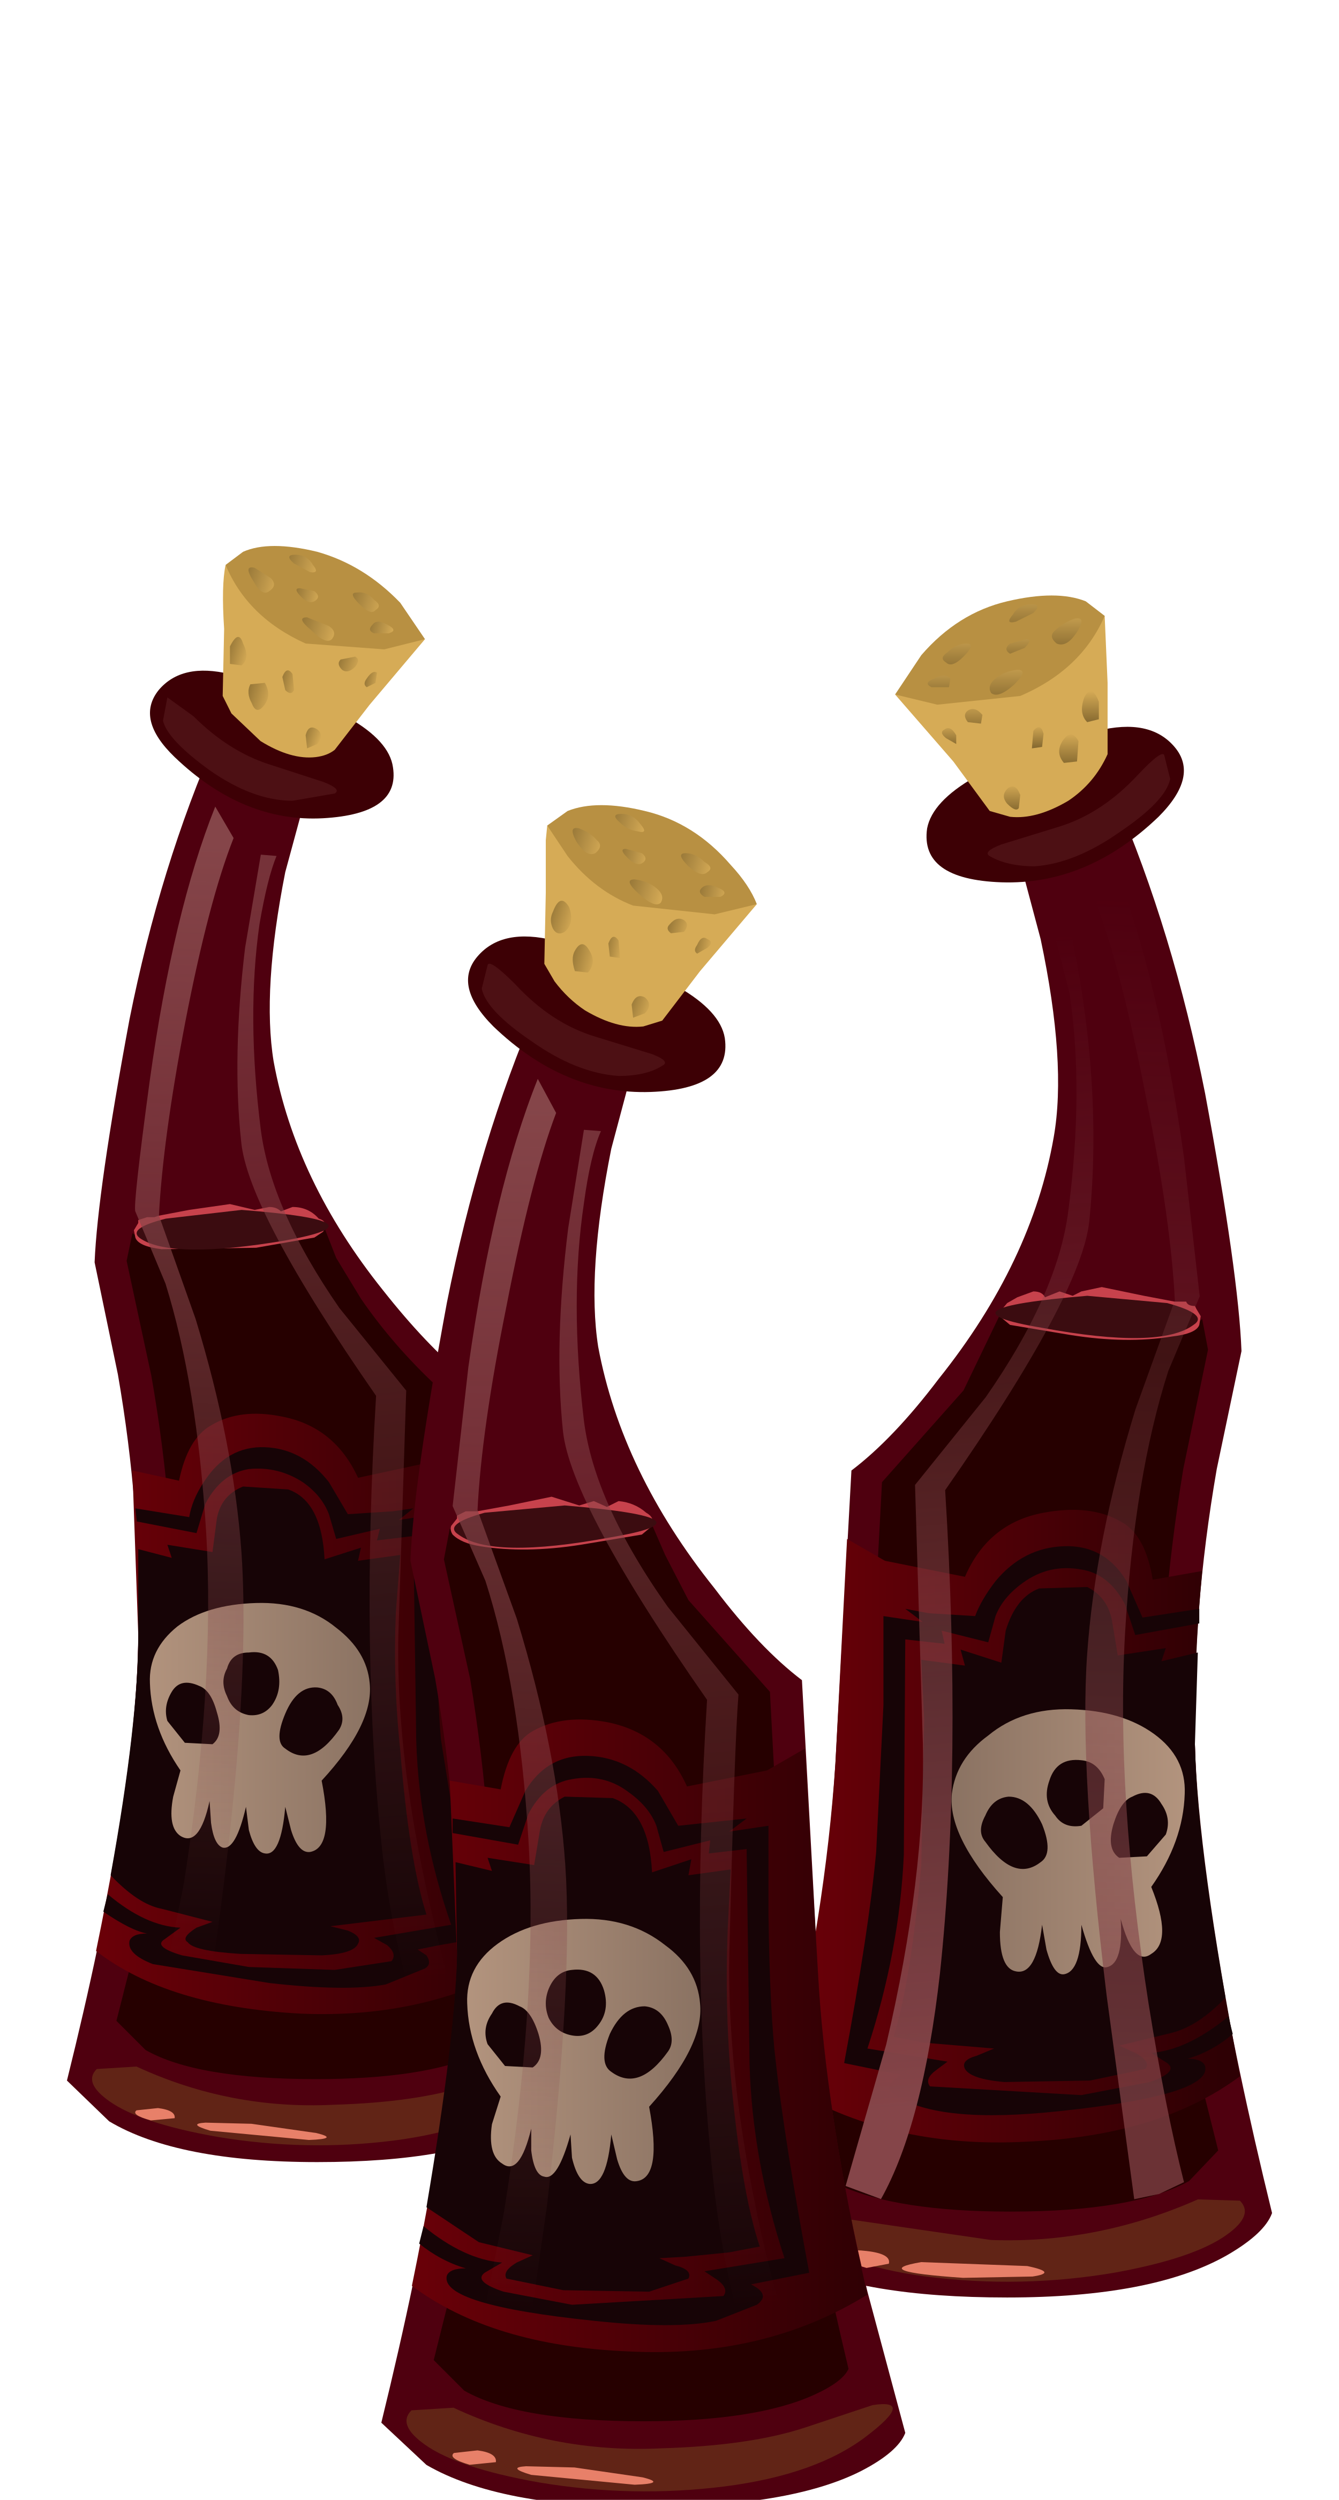 <?xml version="1.0" encoding="UTF-8" standalone="no"?>
<svg xmlns:xlink="http://www.w3.org/1999/xlink" height="85.85px" width="46.0px" xmlns="http://www.w3.org/2000/svg">
  <g transform="matrix(1.0, 0.0, 0.0, 1.0, 0.0, 0.0)">
    <use height="55.5" transform="matrix(1.0, 0.0, 0.0, 1.0, 2.3, 18.75)" width="17.05" xlink:href="#shape0"/>
    <use height="3.2" transform="matrix(0.9, 0.0, 0.0, 0.9, 3.15, 70.8)" width="17.55" xlink:href="#sprite0"/>
    <use height="0.75" transform="matrix(0.9, 0.0, 0.0, 0.9, 6.755, 72.85)" width="4.95" xlink:href="#sprite1"/>
    <use height="0.6" transform="matrix(0.9, 0.0, 0.0, 0.9, 4.65, 72.35)" width="1.5" xlink:href="#sprite2"/>
    <use height="30.05" transform="matrix(1.0, 0.0, 0.0, 1.0, 3.3, 41.35)" width="14.85" xlink:href="#shape4"/>
    <use height="46.3" transform="matrix(0.9, 0.0, 0.0, 0.9, 8.15, 29.35)" width="8.95" xlink:href="#sprite3"/>
    <use height="48.15" transform="matrix(0.9, 0.0, 0.0, 0.9, 4.65, 27.7)" width="4.15" xlink:href="#sprite4"/>
    <use height="58.45" transform="matrix(1.0, 0.0, 0.0, 1.0, 25.7, 20.45)" width="18.0" xlink:href="#shape7"/>
    <use height="3.4" transform="matrix(0.9, 0.0, 0.0, 0.9, 26.125, 75.305)" width="18.5" xlink:href="#sprite5"/>
    <use height="0.75" transform="matrix(0.9, 0.0, 0.0, 0.9, 30.97, 77.595)" width="5.45" xlink:href="#sprite6"/>
    <use height="0.75" transform="matrix(0.9, 0.0, 0.0, 0.9, 29.095, 77.255)" width="1.6" xlink:href="#sprite7"/>
    <use height="31.75" transform="matrix(1.0, 0.0, 0.0, 1.0, 26.95, 44.2)" width="15.65" xlink:href="#shape11"/>
    <use height="48.8" transform="matrix(0.9, 0.0, 0.0, 0.9, 29.05, 31.6)" width="9.45" xlink:href="#sprite8"/>
    <use height="50.75" transform="matrix(0.9, 0.0, 0.0, 0.9, 37.3, 29.85)" width="4.35" xlink:href="#sprite9"/>
    <use height="58.45" transform="matrix(1.0, 0.0, 0.0, 1.0, 13.1, 27.65)" width="18.0" xlink:href="#shape14"/>
    <use height="3.4" transform="matrix(0.9, 0.0, 0.0, 0.9, 13.955, 82.505)" width="18.55" xlink:href="#sprite10"/>
    <use height="0.8" transform="matrix(0.9, 0.0, 0.0, 0.9, 17.755, 84.65)" width="5.2" xlink:href="#sprite11"/>
    <use height="0.7" transform="matrix(0.9, 0.0, 0.0, 0.9, 15.55, 84.105)" width="1.65" xlink:href="#sprite12"/>
    <use height="31.75" transform="matrix(1.0, 0.0, 0.0, 1.0, 14.15, 51.4)" width="15.65" xlink:href="#shape15"/>
    <use height="48.8" transform="matrix(0.9, 0.0, 0.0, 0.9, 19.205, 38.8)" width="9.45" xlink:href="#sprite13"/>
    <use height="50.75" transform="matrix(0.9, 0.0, 0.0, 0.9, 15.55, 37.05)" width="4.35" xlink:href="#sprite14"/>
  </g>
  <defs>
    <g id="shape0" transform="matrix(1.0, 0.0, 0.0, 1.0, -2.3, -18.75)">
      <path d="M9.8 29.95 Q9.0 34.0 9.4 36.45 10.15 40.55 13.15 44.3 14.65 46.2 16.0 47.3 L16.5 56.8 Q16.85 61.6 18.15 67.15 L19.35 71.8 Q19.15 72.45 17.95 73.0 15.65 74.25 10.9 74.25 6.1 74.25 3.75 72.85 L2.3 71.45 Q4.7 61.8 4.75 56.15 4.85 51.8 4.05 47.2 L3.25 43.35 Q3.35 40.9 4.45 35.0 5.5 29.75 7.45 25.3 L10.75 26.45 9.8 29.95" fill="#4f000f" fill-rule="evenodd" stroke="none"/>
      <path d="M7.9 23.15 Q13.25 24.55 13.5 26.35 13.75 27.95 11.1 28.1 8.35 28.25 6.0 26.0 4.65 24.7 5.45 23.7 6.25 22.75 7.9 23.15" fill="#3d0005" fill-rule="evenodd" stroke="none"/>
      <path d="M5.75 23.95 L6.65 24.6 Q7.85 25.8 9.25 26.25 L11.1 26.85 Q11.75 27.1 11.5 27.25 L10.05 27.5 Q8.7 27.5 7.2 26.45 5.75 25.4 5.6 24.75 L5.75 23.95" fill="#4d1014" fill-rule="evenodd" stroke="none"/>
      <path d="M8.35 21.5 L7.75 19.4 8.35 18.95 Q9.25 18.55 10.9 18.95 12.5 19.4 13.75 20.7 L14.6 21.95 10.9 23.7 8.35 21.5" fill="#b89042" fill-rule="evenodd" stroke="none"/>
      <path d="M11.5 25.75 Q11.25 25.95 10.85 26.0 10.0 26.1 8.95 25.45 L7.95 24.5 7.65 23.9 7.7 21.6 Q7.6 20.1 7.75 19.4 8.5 21.2 10.5 22.1 L13.2 22.3 14.6 21.95 12.7 24.2 11.5 25.75" fill="#d6ab56" fill-rule="evenodd" stroke="none"/>
      <path d="M7.9 22.2 Q8.2 21.6 8.35 22.1 8.6 22.6 8.3 22.85 L7.9 22.8 7.9 22.2" fill="url(#gradient0)" fill-rule="evenodd" stroke="none"/>
      <path d="M8.6 23.5 L9.1 23.45 Q9.35 23.9 9.05 24.25 8.8 24.55 8.65 24.15 8.45 23.8 8.6 23.5" fill="url(#gradient1)" fill-rule="evenodd" stroke="none"/>
      <path d="M9.7 23.25 Q9.85 22.85 10.05 23.15 L10.1 23.7 Q10.0 23.9 9.8 23.7 L9.7 23.25" fill="url(#gradient2)" fill-rule="evenodd" stroke="none"/>
      <path d="M10.5 25.25 Q10.6 24.85 10.9 25.05 11.15 25.25 10.9 25.55 L10.55 25.7 10.5 25.25" fill="url(#gradient3)" fill-rule="evenodd" stroke="none"/>
      <path d="M12.6 23.3 Q12.8 23.0 12.95 23.1 L12.9 23.45 12.6 23.6 Q12.45 23.5 12.6 23.3" fill="url(#gradient4)" fill-rule="evenodd" stroke="none"/>
      <path d="M11.7 22.65 L12.2 22.55 Q12.4 22.65 12.2 22.9 11.95 23.15 11.75 23.0 11.55 22.8 11.7 22.65" fill="url(#gradient5)" fill-rule="evenodd" stroke="none"/>
      <path d="M8.75 19.5 L9.3 19.85 Q9.55 20.1 9.25 20.3 9.0 20.5 8.7 19.95 8.35 19.4 8.75 19.5" fill="url(#gradient6)" fill-rule="evenodd" stroke="none"/>
      <path d="M10.55 21.2 L11.3 21.5 Q11.6 21.7 11.4 21.95 11.2 22.15 10.7 21.65 10.15 21.2 10.55 21.2" fill="url(#gradient7)" fill-rule="evenodd" stroke="none"/>
      <path d="M10.3 20.2 L10.8 20.3 Q11.05 20.5 10.8 20.65 10.6 20.75 10.35 20.5 10.05 20.2 10.3 20.2" fill="url(#gradient8)" fill-rule="evenodd" stroke="none"/>
      <path d="M10.15 19.05 Q10.55 19.05 10.75 19.4 11.0 19.7 10.65 19.65 L10.1 19.35 Q9.75 19.05 10.15 19.05" fill="url(#gradient9)" fill-rule="evenodd" stroke="none"/>
      <path d="M12.25 20.35 Q12.6 20.3 12.85 20.6 13.15 20.8 12.9 20.95 12.75 21.15 12.35 20.75 11.95 20.35 12.25 20.35" fill="url(#gradient10)" fill-rule="evenodd" stroke="none"/>
      <path d="M12.8 21.45 Q12.95 21.25 13.3 21.45 13.7 21.65 13.35 21.75 L12.85 21.75 Q12.6 21.65 12.8 21.45" fill="url(#gradient11)" fill-rule="evenodd" stroke="none"/>
    </g>
    <linearGradient gradientTransform="matrix(6.0E-4, 2.0E-4, 2.0E-4, -7.0E-4, 8.05, 22.4)" gradientUnits="userSpaceOnUse" id="gradient0" spreadMethod="pad" x1="-819.2" x2="819.2">
      <stop offset="0.0" stop-color="#82662e"/>
      <stop offset="1.0" stop-color="#d6ab56"/>
    </linearGradient>
    <linearGradient gradientTransform="matrix(7.0E-4, 2.0E-4, 2.0E-4, -7.0E-4, 8.8, 23.8)" gradientUnits="userSpaceOnUse" id="gradient1" spreadMethod="pad" x1="-819.2" x2="819.2">
      <stop offset="0.0" stop-color="#82662e"/>
      <stop offset="1.0" stop-color="#d6ab56"/>
    </linearGradient>
    <linearGradient gradientTransform="matrix(5.0E-4, 1.0E-4, 1.0E-4, -5.0E-4, 9.85, 23.4)" gradientUnits="userSpaceOnUse" id="gradient2" spreadMethod="pad" x1="-819.2" x2="819.2">
      <stop offset="0.0" stop-color="#82662e"/>
      <stop offset="1.0" stop-color="#d6ab56"/>
    </linearGradient>
    <linearGradient gradientTransform="matrix(5.0E-4, 1.0E-4, 2.0E-4, -6.0E-4, 10.6, 25.35)" gradientUnits="userSpaceOnUse" id="gradient3" spreadMethod="pad" x1="-819.2" x2="819.2">
      <stop offset="0.0" stop-color="#82662e"/>
      <stop offset="1.0" stop-color="#d6ab56"/>
    </linearGradient>
    <linearGradient gradientTransform="matrix(4.0E-4, 1.0E-4, 1.0E-4, -5.0E-4, 12.7, 23.35)" gradientUnits="userSpaceOnUse" id="gradient4" spreadMethod="pad" x1="-819.2" x2="819.2">
      <stop offset="0.0" stop-color="#82662e"/>
      <stop offset="1.0" stop-color="#d6ab56"/>
    </linearGradient>
    <linearGradient gradientTransform="matrix(6.0E-4, 2.0E-4, 2.0E-4, -6.0E-4, 11.9, 22.7)" gradientUnits="userSpaceOnUse" id="gradient5" spreadMethod="pad" x1="-819.2" x2="819.2">
      <stop offset="0.0" stop-color="#82662e"/>
      <stop offset="1.0" stop-color="#d6ab56"/>
    </linearGradient>
    <linearGradient gradientTransform="matrix(0.001, 2.0E-4, 3.0E-4, -0.001, 8.8, 19.9)" gradientUnits="userSpaceOnUse" id="gradient6" spreadMethod="pad" x1="-819.2" x2="819.2">
      <stop offset="0.0" stop-color="#82662e"/>
      <stop offset="1.0" stop-color="#d6ab56"/>
    </linearGradient>
    <linearGradient gradientTransform="matrix(0.001, 3.0E-4, 3.0E-4, -0.001, 10.75, 21.55)" gradientUnits="userSpaceOnUse" id="gradient7" spreadMethod="pad" x1="-819.2" x2="819.2">
      <stop offset="0.0" stop-color="#82662e"/>
      <stop offset="1.0" stop-color="#d6ab56"/>
    </linearGradient>
    <linearGradient gradientTransform="matrix(7.0E-4, 2.0E-4, 2.0E-4, -8.0E-4, 10.45, 20.35)" gradientUnits="userSpaceOnUse" id="gradient8" spreadMethod="pad" x1="-819.2" x2="819.2">
      <stop offset="0.0" stop-color="#82662e"/>
      <stop offset="1.0" stop-color="#d6ab56"/>
    </linearGradient>
    <linearGradient gradientTransform="matrix(0.001, 2.0E-4, 3.0E-4, -0.001, 10.2, 19.3)" gradientUnits="userSpaceOnUse" id="gradient9" spreadMethod="pad" x1="-819.2" x2="819.2">
      <stop offset="0.0" stop-color="#82662e"/>
      <stop offset="1.0" stop-color="#d6ab56"/>
    </linearGradient>
    <linearGradient gradientTransform="matrix(0.001, 2.0E-4, 3.0E-4, -0.001, 12.4, 20.65)" gradientUnits="userSpaceOnUse" id="gradient10" spreadMethod="pad" x1="-819.2" x2="819.2">
      <stop offset="0.0" stop-color="#82662e"/>
      <stop offset="1.0" stop-color="#d6ab56"/>
    </linearGradient>
    <linearGradient gradientTransform="matrix(7.0E-4, 2.0E-4, 2.0E-4, -8.0E-4, 12.95, 21.6)" gradientUnits="userSpaceOnUse" id="gradient11" spreadMethod="pad" x1="-819.2" x2="819.2">
      <stop offset="0.0" stop-color="#82662e"/>
      <stop offset="1.0" stop-color="#d6ab56"/>
    </linearGradient>
    <g id="sprite0" transform="matrix(1.0, 0.0, 0.0, 1.0, 0.0, 0.0)">
      <use height="3.4" transform="matrix(0.949, 0.0, 0.0, 0.941, 0.003, 0.0)" width="18.5" xlink:href="#shape1"/>
    </g>
    <g id="shape1" transform="matrix(1.0, 0.0, 0.0, 1.0, 0.05, 0.0)">
      <path d="M9.65 1.75 Q13.05 1.65 15.15 0.95 L17.7 0.1 Q19.35 -0.15 17.45 1.3 15.55 2.75 12.1 3.2 8.55 3.65 5.0 3.05 1.9 2.5 0.65 1.6 -0.4 0.85 0.15 0.3 L1.75 0.2 Q5.5 1.95 9.65 1.75" fill="#612416" fill-rule="evenodd" stroke="none"/>
    </g>
    <g id="sprite1" transform="matrix(1.0, 0.0, 0.0, 1.0, 0.05, 0.0)">
      <use height="0.85" transform="matrix(0.952, 0.0, 0.0, 0.882, -0.048, 0.006)" width="5.2" xlink:href="#shape2"/>
    </g>
    <g id="shape2" transform="matrix(1.0, 0.0, 0.0, 1.0, 0.05, 0.05)">
      <path d="M2.15 0.05 L4.75 0.45 Q5.7 0.7 4.45 0.75 L0.5 0.35 Q-0.45 0.05 0.3 0.0 L2.15 0.05" fill="#e88069" fill-rule="evenodd" stroke="none"/>
    </g>
    <g id="sprite2" transform="matrix(1.0, 0.0, 0.0, 1.0, 0.0, 0.0)">
      <use height="0.7" transform="matrix(0.909, 0.0, 0.0, 0.857, 0.0, 0.007)" width="1.65" xlink:href="#shape3"/>
    </g>
    <g id="shape3" transform="matrix(1.0, 0.0, 0.0, 1.0, 0.0, 0.05)">
      <path d="M0.95 0.0 Q1.7 0.1 1.65 0.45 L0.65 0.55 Q-0.2 0.3 0.05 0.1 L0.95 0.0" fill="#e88069" fill-rule="evenodd" stroke="none"/>
    </g>
    <g id="shape4" transform="matrix(1.0, 0.0, 0.0, 1.0, -3.3, -41.35)">
      <path d="M11.55 43.2 L12.4 44.6 Q13.5 46.2 15.0 47.6 L15.55 57.5 Q15.7 62.15 17.55 69.7 L16.45 70.55 Q14.55 71.4 10.85 71.4 6.75 71.4 5.0 70.4 L4.0 69.4 4.95 65.65 Q5.9 61.0 5.95 56.65 6.05 52.1 5.2 47.25 L4.35 43.3 4.55 42.35 4.85 42.55 8.0 42.7 11.1 42.05 11.55 43.2" fill="#260000" fill-rule="evenodd" stroke="none"/>
      <path d="M7.9 41.35 L8.75 41.55 9.25 41.45 Q9.5 41.45 9.65 41.6 L10.05 41.45 Q10.6 41.45 10.95 41.85 11.3 41.95 11.1 42.3 L10.8 42.5 8.8 42.85 5.55 42.9 Q4.75 42.8 4.65 42.5 L4.6 42.25 4.75 42.0 4.75 41.9 5.05 41.8 5.3 41.8 5.45 41.75 6.5 41.55 7.9 41.35" fill="#c7424c" fill-rule="evenodd" stroke="none"/>
      <path d="M8.3 41.55 Q13.4 41.95 9.8 42.6 5.95 43.25 4.85 42.55 4.3 42.2 5.7 41.85 L8.3 41.55" fill="#3b0c10" fill-rule="evenodd" stroke="none"/>
      <path d="M4.75 56.15 L4.55 50.5 6.15 50.85 Q6.45 49.4 7.25 48.95 8.25 48.35 9.7 48.65 11.5 49.0 12.3 50.75 L14.85 50.2 16.1 49.5 16.5 56.8 Q16.8 61.25 18.15 67.3 14.75 69.35 10.3 69.15 5.75 68.9 3.3 67.0 4.75 60.0 4.75 56.15" fill="url(#gradient12)" fill-rule="evenodd" stroke="none"/>
      <path d="M7.45 52.15 Q7.6 51.35 8.35 51.05 L9.9 51.15 Q11.05 51.55 11.15 53.55 L12.4 53.15 12.3 53.6 13.75 53.4 13.6 55.35 Q13.5 57.75 13.75 60.1 14.05 63.85 14.65 65.75 L11.35 66.15 11.95 66.3 Q12.45 66.5 12.3 66.75 12.15 67.1 11.05 67.15 L8.25 67.1 Q6.65 67.0 6.45 66.7 6.2 66.55 6.75 66.2 L7.3 66.0 5.55 65.55 Q4.75 65.4 3.8 64.4 4.75 59.15 4.75 56.15 L4.75 53.2 5.9 53.5 5.75 53.05 7.3 53.3 7.45 52.15" fill="#170406" fill-rule="evenodd" stroke="none"/>
      <path d="M11.95 52.0 L13.5 51.9 14.2 51.8 13.7 52.2 15.0 52.0 15.0 54.95 Q15.0 58.1 15.15 59.75 L16.25 66.6 15.1 66.8 14.35 66.95 14.65 67.15 Q14.85 67.45 14.6 67.6 L13.25 68.15 Q11.9 68.4 9.25 68.1 L5.25 67.45 Q4.35 67.1 4.45 66.65 4.55 66.4 5.05 66.4 4.5 66.3 3.55 65.65 L3.7 65.05 Q5.0 66.15 6.2 66.2 L5.65 66.6 Q5.25 66.85 6.25 67.15 L8.55 67.55 11.5 67.65 13.45 67.35 Q13.65 67.1 13.3 66.8 L12.85 66.55 15.5 66.1 Q14.4 62.95 14.3 59.8 L14.2 52.75 12.95 52.9 13.05 52.5 11.55 52.85 11.3 52.0 Q11.05 51.35 10.4 50.9 9.55 50.35 8.55 50.45 7.6 50.6 7.05 51.65 L6.75 52.65 4.7 52.25 4.65 51.8 6.5 52.1 Q6.6 51.5 7.0 50.9 7.8 49.65 9.1 49.7 10.4 49.75 11.3 50.9 L11.95 52.0" fill="#170406" fill-rule="evenodd" stroke="none"/>
      <path d="M9.8 58.85 Q9.4 59.8 9.8 60.05 10.7 60.75 11.65 59.4 11.9 59.0 11.6 58.55 11.4 58.0 10.9 57.95 10.2 57.9 9.8 58.85 M6.85 57.9 Q6.2 57.6 5.9 58.1 5.6 58.6 5.75 59.1 L6.35 59.85 7.3 59.9 Q7.7 59.6 7.45 58.8 7.25 58.05 6.85 57.9 M6.2 63.05 Q5.75 62.75 5.95 61.7 L6.2 60.8 Q5.2 59.35 5.15 57.8 5.1 56.65 6.1 55.85 7.1 55.1 8.8 55.05 10.45 55.0 11.55 55.9 12.6 56.7 12.7 57.8 12.85 59.2 11.05 61.15 11.5 63.45 10.65 63.6 10.25 63.65 10.0 62.85 L9.8 62.05 Q9.65 63.75 9.1 63.65 8.75 63.6 8.55 62.85 L8.45 62.05 Q8.1 63.55 7.65 63.45 7.35 63.35 7.25 62.6 L7.2 61.85 Q6.85 63.45 6.2 63.05 M8.55 56.75 Q7.95 56.75 7.8 57.3 7.55 57.75 7.8 58.25 8.0 58.8 8.55 58.9 9.05 58.95 9.35 58.55 9.7 58.05 9.55 57.35 9.3 56.65 8.55 56.75" fill="url(#gradient13)" fill-rule="evenodd" stroke="none"/>
    </g>
    <linearGradient gradientTransform="matrix(0.009, 0.0, 0.0, -0.009, 10.7, 58.85)" gradientUnits="userSpaceOnUse" id="gradient12" spreadMethod="pad" x1="-819.2" x2="819.2">
      <stop offset="0.0" stop-color="#6b0008"/>
      <stop offset="1.0" stop-color="#2e0004"/>
    </linearGradient>
    <linearGradient gradientTransform="matrix(0.005, 0.0, 0.0, -0.005, 8.9, 59.4)" gradientUnits="userSpaceOnUse" id="gradient13" spreadMethod="pad" x1="-819.2" x2="819.2">
      <stop offset="0.0" stop-color="#b3947e"/>
      <stop offset="1.0" stop-color="#8a7262"/>
    </linearGradient>
    <g id="sprite3" transform="matrix(1.0, 0.0, 0.0, 1.0, 0.0, 0.0)">
      <use height="46.3" transform="matrix(1.0, 0.0, 0.0, 1.0, 0.0, 0.0)" width="8.95" xlink:href="#shape5"/>
    </g>
    <g id="shape5" transform="matrix(1.0, 0.0, 0.0, 1.0, 0.0, 0.0)">
      <path d="M1.5 0.05 Q1.15 0.9 0.85 2.65 0.35 6.15 0.9 10.5 1.3 13.55 3.9 17.3 L6.45 20.45 6.15 29.8 Q6.05 34.6 7.5 40.7 8.2 43.75 8.95 45.85 L7.65 46.3 6.85 44.25 Q5.95 41.55 5.55 38.15 4.7 30.55 5.3 20.65 0.4 13.6 0.15 10.95 -0.2 7.7 0.3 3.55 L0.9 0.0 1.5 0.05" fill="url(#gradient14)" fill-rule="evenodd" stroke="none"/>
    </g>
    <linearGradient gradientTransform="matrix(0.002, 0.026, 0.026, -0.002, 4.05, 21.8)" gradientUnits="userSpaceOnUse" id="gradient14" spreadMethod="pad" x1="-819.2" x2="819.2">
      <stop offset="0.0" stop-color="#854549" stop-opacity="0.729"/>
      <stop offset="1.0" stop-color="#854549" stop-opacity="0.0"/>
    </linearGradient>
    <g id="sprite4" transform="matrix(1.0, 0.0, 0.0, 1.0, 0.0, 0.0)">
      <use height="48.15" transform="matrix(1.0, 0.0, 0.0, 1.0, 0.0, 0.0)" width="4.15" xlink:href="#shape6"/>
    </g>
    <g id="shape6" transform="matrix(1.0, 0.0, 0.0, 1.0, 0.0, 0.0)">
      <path d="M3.05 0.0 L3.75 1.2 Q2.8 3.6 1.9 8.25 1.05 12.7 0.9 15.6 L2.3 19.55 Q3.75 24.3 4.05 28.45 4.5 35.05 2.35 48.15 L1.45 47.95 Q0.55 47.75 0.55 47.55 L1.85 41.1 Q3.05 33.5 2.7 27.65 2.35 22.05 1.15 18.2 L0.0 15.45 Q-0.1 15.25 0.55 10.45 1.45 4.0 3.05 0.0" fill="url(#gradient15)" fill-rule="evenodd" stroke="none"/>
    </g>
    <linearGradient gradientTransform="matrix(-0.001, 0.026, 0.026, 0.001, 2.1, 22.75)" gradientUnits="userSpaceOnUse" id="gradient15" spreadMethod="pad" x1="-819.2" x2="819.2">
      <stop offset="0.0" stop-color="#854549"/>
      <stop offset="1.0" stop-color="#854549" stop-opacity="0.0"/>
    </linearGradient>
    <g id="shape7" transform="matrix(1.0, 0.0, 0.0, 1.0, -25.7, -20.45)">
      <path d="M41.05 59.9 Q41.2 65.8 43.7 76.0 43.45 76.7 42.15 77.45 39.6 78.9 34.6 78.9 29.6 78.9 27.15 77.65 L25.7 76.35 27.0 71.5 Q28.4 65.65 28.7 60.55 L29.25 50.5 Q30.7 49.4 32.25 47.35 35.45 43.35 36.2 39.05 36.65 36.5 35.75 32.25 L34.75 28.5 38.3 27.35 Q40.3 32.0 41.4 37.55 42.55 43.75 42.65 46.4 L41.8 50.45 Q40.95 55.35 41.05 59.9" fill="#4f000f" fill-rule="evenodd" stroke="none"/>
      <path d="M39.8 28.05 Q37.35 30.4 34.4 30.3 31.6 30.2 31.85 28.45 32.2 26.6 37.7 25.1 39.5 24.65 40.35 25.65 41.2 26.65 39.8 28.05" fill="#3d0005" fill-rule="evenodd" stroke="none"/>
      <path d="M40.0 25.95 L40.2 26.75 Q40.05 27.5 38.5 28.55 36.95 29.65 35.55 29.75 34.6 29.75 34.0 29.4 33.75 29.25 34.4 29.0 L36.35 28.4 Q37.85 27.95 39.1 26.6 39.95 25.7 40.0 25.95" fill="#4d1014" fill-rule="evenodd" stroke="none"/>
      <path d="M37.35 23.35 L34.6 25.65 30.75 23.85 31.65 22.5 Q32.9 21.05 34.6 20.65 36.3 20.25 37.3 20.65 L37.95 21.15 37.35 23.35" fill="#b89042" fill-rule="evenodd" stroke="none"/>
      <path d="M37.95 21.15 L38.05 23.45 38.05 25.9 Q37.6 26.9 36.7 27.5 35.6 28.15 34.7 28.05 L34.0 27.85 32.75 26.15 30.75 23.85 32.2 24.2 35.05 23.9 Q37.15 23.0 37.95 21.15" fill="#d6ab56" fill-rule="evenodd" stroke="none"/>
      <path d="M37.75 24.1 L37.75 24.7 37.35 24.8 Q37.05 24.5 37.25 23.95 37.5 23.45 37.75 24.1" fill="url(#gradient16)" fill-rule="evenodd" stroke="none"/>
      <path d="M37.05 25.45 L37.0 26.15 36.55 26.2 Q36.25 25.85 36.5 25.45 36.8 25.0 37.05 25.45" fill="url(#gradient17)" fill-rule="evenodd" stroke="none"/>
      <path d="M35.85 25.2 L35.8 25.65 35.45 25.7 35.5 25.1 Q35.75 24.8 35.85 25.2" fill="url(#gradient18)" fill-rule="evenodd" stroke="none"/>
      <path d="M35.05 27.3 L35.0 27.75 Q34.9 27.9 34.6 27.6 34.35 27.3 34.65 27.05 34.9 26.9 35.05 27.3" fill="url(#gradient19)" fill-rule="evenodd" stroke="none"/>
      <path d="M32.85 25.25 L32.85 25.55 32.5 25.35 Q32.25 25.15 32.45 25.05 32.65 24.9 32.85 25.25" fill="url(#gradient20)" fill-rule="evenodd" stroke="none"/>
      <path d="M33.75 24.55 L33.7 24.85 33.25 24.8 Q33.05 24.55 33.25 24.4 33.5 24.25 33.75 24.55" fill="url(#gradient21)" fill-rule="evenodd" stroke="none"/>
      <path d="M36.9 21.25 Q37.35 21.15 37.0 21.7 36.65 22.25 36.3 22.1 36.0 21.85 36.25 21.65 36.5 21.4 36.9 21.25" fill="url(#gradient22)" fill-rule="evenodd" stroke="none"/>
      <path d="M34.95 23.0 Q35.35 23.0 34.85 23.5 34.3 24.0 34.05 23.8 33.9 23.55 34.2 23.3 34.5 23.05 34.95 23.0" fill="url(#gradient23)" fill-rule="evenodd" stroke="none"/>
      <path d="M35.25 21.95 Q35.5 21.95 35.2 22.25 L34.7 22.45 Q34.45 22.3 34.7 22.1 L35.25 21.95" fill="url(#gradient24)" fill-rule="evenodd" stroke="none"/>
      <path d="M35.45 20.75 Q35.8 20.75 35.5 21.05 L34.9 21.35 Q34.5 21.45 34.8 21.1 35.0 20.75 35.45 20.75" fill="url(#gradient25)" fill-rule="evenodd" stroke="none"/>
      <path d="M33.2 22.1 Q33.55 22.1 33.1 22.55 32.7 22.95 32.5 22.75 32.25 22.6 32.55 22.4 32.85 22.1 33.2 22.1" fill="url(#gradient26)" fill-rule="evenodd" stroke="none"/>
      <path d="M32.65 23.3 L32.6 23.6 32.0 23.6 Q31.7 23.45 32.1 23.3 32.45 23.1 32.65 23.3" fill="url(#gradient27)" fill-rule="evenodd" stroke="none"/>
    </g>
    <linearGradient gradientTransform="matrix(0.0, -7.0E-4, 7.0E-4, 0.0, 37.6, 24.3)" gradientUnits="userSpaceOnUse" id="gradient16" spreadMethod="pad" x1="-819.2" x2="819.2">
      <stop offset="0.0" stop-color="#82662e"/>
      <stop offset="1.0" stop-color="#d6ab56"/>
    </linearGradient>
    <linearGradient gradientTransform="matrix(0.0, -7.0E-4, 8.0E-4, 0.0, 36.85, 25.75)" gradientUnits="userSpaceOnUse" id="gradient17" spreadMethod="pad" x1="-819.2" x2="819.2">
      <stop offset="0.0" stop-color="#82662e"/>
      <stop offset="1.0" stop-color="#d6ab56"/>
    </linearGradient>
    <linearGradient gradientTransform="matrix(0.0, -5.0E-4, 6.0E-4, 0.0, 35.75, 25.3)" gradientUnits="userSpaceOnUse" id="gradient18" spreadMethod="pad" x1="-819.2" x2="819.2">
      <stop offset="0.0" stop-color="#82662e"/>
      <stop offset="1.0" stop-color="#d6ab56"/>
    </linearGradient>
    <linearGradient gradientTransform="matrix(0.0, -6.0E-4, 6.0E-4, 0.0, 34.9, 27.4)" gradientUnits="userSpaceOnUse" id="gradient19" spreadMethod="pad" x1="-819.2" x2="819.2">
      <stop offset="0.0" stop-color="#82662e"/>
      <stop offset="1.0" stop-color="#d6ab56"/>
    </linearGradient>
    <linearGradient gradientTransform="matrix(0.0, -5.0E-4, 5.0E-4, 0.0, 32.7, 25.25)" gradientUnits="userSpaceOnUse" id="gradient20" spreadMethod="pad" x1="-819.2" x2="819.2">
      <stop offset="0.0" stop-color="#82662e"/>
      <stop offset="1.0" stop-color="#d6ab56"/>
    </linearGradient>
    <linearGradient gradientTransform="matrix(0.0, -7.0E-4, 7.0E-4, 0.0, 33.6, 24.6)" gradientUnits="userSpaceOnUse" id="gradient21" spreadMethod="pad" x1="-819.2" x2="819.2">
      <stop offset="0.0" stop-color="#82662e"/>
      <stop offset="1.0" stop-color="#d6ab56"/>
    </linearGradient>
    <linearGradient gradientTransform="matrix(0.0, -0.001, 0.001, 0.0, 36.8, 21.65)" gradientUnits="userSpaceOnUse" id="gradient22" spreadMethod="pad" x1="-819.2" x2="819.2">
      <stop offset="0.0" stop-color="#82662e"/>
      <stop offset="1.0" stop-color="#d6ab56"/>
    </linearGradient>
    <linearGradient gradientTransform="matrix(0.0, -0.001, 0.001, 0.0, 34.8, 23.4)" gradientUnits="userSpaceOnUse" id="gradient23" spreadMethod="pad" x1="-819.2" x2="819.2">
      <stop offset="0.0" stop-color="#82662e"/>
      <stop offset="1.0" stop-color="#d6ab56"/>
    </linearGradient>
    <linearGradient gradientTransform="matrix(0.0, -8.0E-4, 9.0E-4, 0.0, 35.1, 22.15)" gradientUnits="userSpaceOnUse" id="gradient24" spreadMethod="pad" x1="-819.2" x2="819.2">
      <stop offset="0.0" stop-color="#82662e"/>
      <stop offset="1.0" stop-color="#d6ab56"/>
    </linearGradient>
    <linearGradient gradientTransform="matrix(0.0, -0.001, 0.001, 0.0, 35.35, 21.0)" gradientUnits="userSpaceOnUse" id="gradient25" spreadMethod="pad" x1="-819.2" x2="819.2">
      <stop offset="0.0" stop-color="#82662e"/>
      <stop offset="1.0" stop-color="#d6ab56"/>
    </linearGradient>
    <linearGradient gradientTransform="matrix(0.0, -0.001, 0.001, 0.0, 33.05, 22.4)" gradientUnits="userSpaceOnUse" id="gradient26" spreadMethod="pad" x1="-819.2" x2="819.2">
      <stop offset="0.0" stop-color="#82662e"/>
      <stop offset="1.0" stop-color="#d6ab56"/>
    </linearGradient>
    <linearGradient gradientTransform="matrix(0.0, -8.0E-4, 9.0E-4, 0.0, 32.45, 23.4)" gradientUnits="userSpaceOnUse" id="gradient27" spreadMethod="pad" x1="-819.2" x2="819.2">
      <stop offset="0.0" stop-color="#82662e"/>
      <stop offset="1.0" stop-color="#d6ab56"/>
    </linearGradient>
    <g id="sprite5" transform="matrix(1.0, 0.0, 0.0, 1.0, 0.25, 0.05)">
      <use height="3.4" transform="matrix(1.0, 0.0, 0.0, 1.0, -0.25, -0.05)" width="18.5" xlink:href="#shape8"/>
    </g>
    <g id="shape8" transform="matrix(1.0, 0.0, 0.0, 1.0, 0.25, 0.05)">
      <path d="M8.55 1.75 Q12.6 1.9 16.45 0.2 L18.05 0.25 Q18.6 0.8 17.55 1.55 16.3 2.45 13.25 3.0 9.7 3.6 6.1 3.15 2.7 2.7 0.8 1.25 -1.15 -0.2 0.55 0.1 L3.05 0.95 8.55 1.75" fill="#612416" fill-rule="evenodd" stroke="none"/>
    </g>
    <g id="sprite6" transform="matrix(1.0, 0.0, 0.0, 1.0, 0.2, -0.05)">
      <use height="0.75" transform="matrix(1.0, 0.0, 0.0, 1.0, -0.2, 0.05)" width="5.45" xlink:href="#shape9"/>
    </g>
    <g id="shape9" transform="matrix(1.0, 0.0, 0.0, 1.0, 0.2, -0.05)">
      <path d="M2.15 0.75 Q-1.5 0.5 0.55 0.15 L4.6 0.3 Q5.8 0.55 4.8 0.7 L2.15 0.75" fill="#e88069" fill-rule="evenodd" stroke="none"/>
    </g>
    <g id="sprite7" transform="matrix(1.0, 0.0, 0.0, 1.0, -0.05, 0.05)">
      <use height="0.7" transform="matrix(1.0, 0.0, 0.0, 1.077, 0.05, -0.05)" width="1.6" xlink:href="#shape10"/>
    </g>
    <g id="shape10" transform="matrix(1.0, 0.0, 0.0, 1.0, -0.05, 0.0)">
      <path d="M0.8 0.65 Q0.2 0.5 0.05 0.25 -0.1 -0.05 0.8 0.05 1.75 0.15 1.65 0.5 L0.8 0.65" fill="#e88069" fill-rule="evenodd" stroke="none"/>
    </g>
    <g id="shape11" transform="matrix(1.0, 0.0, 0.0, 1.0, -26.95, -44.2)">
      <path d="M39.85 60.4 Q39.85 65.0 40.85 69.85 L41.85 73.85 40.85 74.9 Q38.95 75.95 34.7 75.95 30.85 75.95 28.85 75.05 L27.65 74.15 Q29.5 66.2 29.75 61.25 L30.3 50.9 33.1 47.75 34.4 45.05 Q35.05 45.45 37.65 45.7 L41.0 45.5 41.3 45.3 41.5 46.35 40.65 50.45 Q39.8 55.6 39.85 60.4" fill="#260000" fill-rule="evenodd" stroke="none"/>
      <path d="M40.75 44.7 Q40.8 44.85 41.05 44.85 L41.1 44.95 41.25 45.2 41.2 45.5 Q41.1 45.8 40.25 45.9 38.7 46.15 36.8 45.85 L34.7 45.5 34.4 45.25 34.35 45.05 34.6 44.75 34.95 44.55 35.5 44.35 Q35.8 44.35 35.9 44.55 L36.4 44.35 36.85 44.5 37.15 44.35 37.85 44.2 39.3 44.5 40.35 44.7 40.75 44.7" fill="#c7424c" fill-rule="evenodd" stroke="none"/>
      <path d="M41.0 45.5 Q39.85 46.35 35.8 45.6 31.95 44.95 37.35 44.5 L40.1 44.75 Q41.55 45.15 41.0 45.5" fill="#3b0c10" fill-rule="evenodd" stroke="none"/>
      <path d="M41.05 59.9 Q41.15 63.75 42.6 71.3 39.85 73.35 35.25 73.55 30.5 73.8 26.95 71.6 28.35 65.8 28.7 60.55 L29.1 52.85 30.4 53.6 33.15 54.15 Q33.95 52.3 35.85 51.95 37.45 51.65 38.5 52.25 39.35 52.7 39.6 54.25 L41.3 53.95 Q41.0 57.2 41.05 59.9" fill="url(#gradient28)" fill-rule="evenodd" stroke="none"/>
      <path d="M41.05 59.9 Q41.1 63.0 42.1 68.6 41.2 69.55 40.3 69.8 L38.45 70.25 39.0 70.5 Q39.55 70.8 39.35 71.05 L37.45 71.45 34.5 71.5 Q33.35 71.4 33.15 71.05 33.0 70.75 33.55 70.6 L34.15 70.35 31.75 70.15 30.7 69.95 Q31.3 68.0 31.65 64.05 L31.75 59.05 31.65 57.0 33.15 57.2 33.0 56.65 34.4 57.1 34.55 56.0 Q34.9 54.85 35.7 54.55 L37.35 54.5 Q38.05 54.85 38.2 55.65 L38.4 56.85 40.05 56.6 39.9 57.05 41.15 56.75 41.05 59.9" fill="#170406" fill-rule="evenodd" stroke="none"/>
      <path d="M39.0 56.15 L38.65 55.1 Q38.1 54.05 37.15 53.9 36.05 53.7 35.15 54.35 34.45 54.85 34.2 55.5 L33.95 56.4 32.35 56.0 32.45 56.45 31.1 56.3 31.05 63.7 Q30.9 67.0 29.8 70.35 L32.55 70.8 32.15 71.1 Q31.75 71.4 31.95 71.65 L37.15 71.95 39.5 71.5 Q40.5 71.15 40.1 70.85 L39.55 70.5 Q40.8 70.4 42.2 69.25 L42.35 69.85 Q41.65 70.45 40.8 70.7 41.3 70.7 41.4 70.95 41.65 71.95 36.4 72.5 32.25 72.95 30.75 71.95 30.4 71.75 30.65 71.5 L30.95 71.25 29.0 70.85 Q29.85 66.3 30.1 63.6 L30.35 58.55 30.35 55.5 31.7 55.7 31.1 55.25 31.9 55.4 33.5 55.5 Q33.7 54.95 34.2 54.3 35.15 53.15 36.55 53.1 37.95 53.05 38.7 54.3 L39.25 55.55 41.2 55.25 41.2 55.75 39.0 56.15" fill="#170406" fill-rule="evenodd" stroke="none"/>
      <path d="M40.7 61.6 Q40.65 63.25 39.55 64.8 40.3 66.65 39.55 67.1 38.95 67.55 38.5 65.9 38.6 67.4 38.05 67.55 37.6 67.7 37.15 66.1 37.15 67.7 36.55 67.8 36.2 67.85 35.95 66.95 L35.8 66.1 Q35.6 67.85 34.9 67.7 34.35 67.6 34.35 66.35 L34.45 65.15 Q32.55 63.05 32.7 61.6 32.85 60.4 33.95 59.6 35.1 58.65 36.8 58.7 38.55 58.75 39.65 59.55 40.75 60.35 40.7 61.6 M38.9 61.7 Q38.5 61.85 38.25 62.65 38.0 63.5 38.45 63.8 L39.4 63.75 40.05 63.0 Q40.25 62.45 39.9 61.95 39.55 61.35 38.9 61.7 M33.85 63.25 Q34.85 64.65 35.75 63.95 36.2 63.65 35.8 62.65 35.35 61.7 34.65 61.7 34.1 61.75 33.85 62.35 33.55 62.9 33.85 63.25 M37.15 62.7 L37.9 62.1 37.95 61.1 Q37.7 60.5 37.15 60.45 36.3 60.35 36.05 61.15 35.8 61.85 36.25 62.35 36.55 62.8 37.15 62.7" fill="url(#gradient29)" fill-rule="evenodd" stroke="none"/>
    </g>
    <linearGradient gradientTransform="matrix(0.009, 0.0, 0.0, -0.009, 34.55, 62.7)" gradientUnits="userSpaceOnUse" id="gradient28" spreadMethod="pad" x1="-819.2" x2="819.2">
      <stop offset="0.0" stop-color="#6b0008"/>
      <stop offset="1.0" stop-color="#2e0004"/>
    </linearGradient>
    <linearGradient gradientTransform="matrix(-0.005, 0.0, 0.0, -0.005, 36.7, 63.25)" gradientUnits="userSpaceOnUse" id="gradient29" spreadMethod="pad" x1="-819.2" x2="819.2">
      <stop offset="0.0" stop-color="#b3947e"/>
      <stop offset="1.0" stop-color="#8a7262"/>
    </linearGradient>
    <g id="sprite8" transform="matrix(1.0, 0.0, 0.0, 1.0, 0.0, 0.0)">
      <use height="48.8" transform="matrix(1.0, 0.0, 0.0, 1.0, 0.0, 0.0)" width="9.45" xlink:href="#shape12"/>
    </g>
    <g id="shape12" transform="matrix(1.0, 0.0, 0.0, 1.0, 0.0, 0.0)">
      <path d="M7.85 0.05 L8.5 0.0 Q9.85 6.1 9.3 11.5 9.0 14.3 3.8 21.75 4.45 32.2 3.6 40.2 2.95 45.95 1.35 48.8 L0.0 48.3 1.55 42.9 Q3.05 36.5 2.95 31.45 L2.65 21.55 5.35 18.2 Q8.1 14.25 8.5 11.1 9.1 6.5 8.55 2.8 L7.85 0.05" fill="url(#gradient30)" fill-rule="evenodd" stroke="none"/>
    </g>
    <linearGradient gradientTransform="matrix(-0.002, -0.027, 0.027, -0.002, 5.15, 22.95)" gradientUnits="userSpaceOnUse" id="gradient30" spreadMethod="pad" x1="-819.2" x2="819.2">
      <stop offset="0.0" stop-color="#854549"/>
      <stop offset="1.0" stop-color="#854549" stop-opacity="0.0"/>
    </linearGradient>
    <g id="sprite9" transform="matrix(1.0, 0.0, 0.0, 1.0, 0.0, 0.0)">
      <use height="50.75" transform="matrix(1.0, 0.0, 0.0, 1.0, 0.0, 0.0)" width="4.35" xlink:href="#shape13"/>
    </g>
    <g id="shape13" transform="matrix(1.0, 0.0, 0.0, 1.0, 0.0, 0.0)">
      <path d="M1.15 0.0 Q2.8 4.25 3.75 11.0 L4.35 16.3 3.15 19.15 Q1.85 23.2 1.5 29.15 1.15 35.3 2.4 43.3 3.05 47.35 3.75 50.1 L2.8 50.55 1.85 50.75 0.8 43.0 Q-0.25 34.4 0.05 30.0 0.35 25.65 1.9 20.6 L3.4 16.45 Q3.25 13.4 2.3 8.7 1.35 3.8 0.4 1.3 L1.15 0.0" fill="url(#gradient31)" fill-rule="evenodd" stroke="none"/>
    </g>
    <linearGradient gradientTransform="matrix(0.001, -0.028, 0.028, 0.001, 2.15, 24.0)" gradientUnits="userSpaceOnUse" id="gradient31" spreadMethod="pad" x1="-819.2" x2="819.2">
      <stop offset="0.0" stop-color="#854549" stop-opacity="0.729"/>
      <stop offset="1.0" stop-color="#854549" stop-opacity="0.0"/>
    </linearGradient>
    <g id="shape14" transform="matrix(1.0, 0.0, 0.0, 1.0, -13.1, -27.65)">
      <path d="M14.95 57.65 L14.1 53.6 Q14.2 50.95 15.35 44.75 16.45 39.2 18.45 34.55 L22.0 35.7 21.0 39.45 Q20.15 43.7 20.55 46.25 21.35 50.55 24.55 54.55 26.1 56.6 27.55 57.7 L28.1 67.75 Q28.4 72.85 29.8 78.7 L31.1 83.55 Q30.85 84.2 29.6 84.85 27.15 86.1 22.15 86.1 17.15 86.1 14.65 84.65 L13.1 83.2 Q15.6 73.0 15.7 67.1 15.8 62.55 14.95 57.65" fill="#4f000f" fill-rule="evenodd" stroke="none"/>
      <path d="M19.05 32.3 Q24.6 33.8 24.9 35.65 25.15 37.4 22.35 37.5 19.4 37.6 16.95 35.25 15.55 33.85 16.4 32.85 17.25 31.85 19.05 32.3" fill="#3d0005" fill-rule="evenodd" stroke="none"/>
      <path d="M16.75 33.15 Q16.8 32.9 17.7 33.8 18.95 35.15 20.45 35.6 L22.4 36.2 Q23.05 36.45 22.75 36.6 22.2 36.95 21.25 36.95 19.8 36.85 18.25 35.75 16.7 34.7 16.55 33.95 L16.75 33.15" fill="#4d1014" fill-rule="evenodd" stroke="none"/>
      <path d="M19.45 30.55 L18.8 28.35 19.5 27.85 Q20.5 27.45 22.15 27.85 23.85 28.25 25.1 29.7 25.75 30.4 26.0 31.05 L22.15 32.85 19.45 30.55" fill="#b89042" fill-rule="evenodd" stroke="none"/>
      <path d="M22.1 35.25 Q21.2 35.35 20.1 34.7 19.5 34.3 19.05 33.7 L18.7 33.1 18.75 30.65 18.75 28.85 18.8 28.35 19.5 29.4 Q20.45 30.6 21.75 31.1 L24.55 31.4 26.0 31.05 24.05 33.35 22.75 35.05 22.1 35.25" fill="#d6ab56" fill-rule="evenodd" stroke="none"/>
      <path d="M19.0 31.3 Q19.25 30.65 19.55 31.15 19.75 31.7 19.4 32.0 19.15 32.15 19.0 31.9 18.85 31.6 19.0 31.3" fill="url(#gradient32)" fill-rule="evenodd" stroke="none"/>
      <path d="M19.75 32.65 Q20.0 32.2 20.25 32.65 20.5 33.05 20.2 33.4 L19.75 33.35 Q19.6 32.9 19.75 32.65" fill="url(#gradient33)" fill-rule="evenodd" stroke="none"/>
      <path d="M20.9 32.4 Q21.05 32.0 21.25 32.3 L21.3 32.9 20.95 32.85 20.9 32.4" fill="url(#gradient34)" fill-rule="evenodd" stroke="none"/>
      <path d="M21.7 34.5 Q21.85 34.1 22.15 34.25 22.45 34.5 22.15 34.8 L21.75 34.95 21.7 34.5" fill="url(#gradient35)" fill-rule="evenodd" stroke="none"/>
      <path d="M23.95 32.45 Q24.1 32.1 24.3 32.25 24.55 32.35 24.3 32.55 L23.95 32.75 Q23.8 32.65 23.95 32.45" fill="url(#gradient36)" fill-rule="evenodd" stroke="none"/>
      <path d="M23.0 31.75 Q23.25 31.45 23.5 31.6 23.7 31.75 23.5 32.0 L23.05 32.05 Q22.85 31.9 23.0 31.75" fill="url(#gradient37)" fill-rule="evenodd" stroke="none"/>
      <path d="M19.9 28.45 Q20.3 28.6 20.5 28.85 20.75 29.05 20.45 29.3 20.15 29.45 19.8 28.9 19.5 28.35 19.9 28.45" fill="url(#gradient38)" fill-rule="evenodd" stroke="none"/>
      <path d="M21.8 30.2 Q22.25 30.25 22.55 30.5 22.85 30.75 22.7 31.0 22.5 31.2 21.95 30.7 21.4 30.2 21.8 30.2" fill="url(#gradient39)" fill-rule="evenodd" stroke="none"/>
      <path d="M21.5 29.15 L22.05 29.3 Q22.3 29.5 22.05 29.65 21.85 29.75 21.55 29.45 21.25 29.15 21.5 29.15" fill="url(#gradient40)" fill-rule="evenodd" stroke="none"/>
      <path d="M21.35 27.95 Q21.75 27.95 22.0 28.3 22.3 28.65 21.9 28.55 21.55 28.5 21.3 28.25 20.95 27.95 21.35 27.95" fill="url(#gradient41)" fill-rule="evenodd" stroke="none"/>
      <path d="M23.55 29.3 Q23.9 29.3 24.2 29.6 24.55 29.8 24.3 29.95 24.1 30.15 23.65 29.75 23.2 29.3 23.55 29.3" fill="url(#gradient42)" fill-rule="evenodd" stroke="none"/>
      <path d="M24.1 30.5 Q24.3 30.3 24.7 30.5 25.05 30.65 24.75 30.8 L24.2 30.8 Q23.95 30.65 24.1 30.5" fill="url(#gradient43)" fill-rule="evenodd" stroke="none"/>
    </g>
    <linearGradient gradientTransform="matrix(7.0E-4, 2.0E-4, 2.0E-4, -7.0E-4, 19.15, 31.5)" gradientUnits="userSpaceOnUse" id="gradient32" spreadMethod="pad" x1="-819.2" x2="819.2">
      <stop offset="0.0" stop-color="#82662e"/>
      <stop offset="1.0" stop-color="#d6ab56"/>
    </linearGradient>
    <linearGradient gradientTransform="matrix(7.0E-4, 2.0E-4, 2.0E-4, -8.0E-4, 19.9, 32.95)" gradientUnits="userSpaceOnUse" id="gradient33" spreadMethod="pad" x1="-819.2" x2="819.2">
      <stop offset="0.0" stop-color="#82662e"/>
      <stop offset="1.0" stop-color="#d6ab56"/>
    </linearGradient>
    <linearGradient gradientTransform="matrix(5.0E-4, 1.0E-4, 1.0E-4, -5.0E-4, 21.0, 32.5)" gradientUnits="userSpaceOnUse" id="gradient34" spreadMethod="pad" x1="-819.2" x2="819.2">
      <stop offset="0.0" stop-color="#82662e"/>
      <stop offset="1.0" stop-color="#d6ab56"/>
    </linearGradient>
    <linearGradient gradientTransform="matrix(6.0E-4, 2.0E-4, 2.0E-4, -6.0E-4, 21.85, 34.6)" gradientUnits="userSpaceOnUse" id="gradient35" spreadMethod="pad" x1="-819.2" x2="819.2">
      <stop offset="0.0" stop-color="#82662e"/>
      <stop offset="1.0" stop-color="#d6ab56"/>
    </linearGradient>
    <linearGradient gradientTransform="matrix(5.0E-4, 1.0E-4, 1.0E-4, -5.0E-4, 24.05, 32.45)" gradientUnits="userSpaceOnUse" id="gradient36" spreadMethod="pad" x1="-819.2" x2="819.2">
      <stop offset="0.0" stop-color="#82662e"/>
      <stop offset="1.0" stop-color="#d6ab56"/>
    </linearGradient>
    <linearGradient gradientTransform="matrix(6.0E-4, 2.0E-4, 2.0E-4, -7.0E-4, 23.2, 31.8)" gradientUnits="userSpaceOnUse" id="gradient37" spreadMethod="pad" x1="-819.2" x2="819.2">
      <stop offset="0.0" stop-color="#82662e"/>
      <stop offset="1.0" stop-color="#d6ab56"/>
    </linearGradient>
    <linearGradient gradientTransform="matrix(0.001, 3.0E-4, 3.0E-4, -0.001, 19.95, 28.85)" gradientUnits="userSpaceOnUse" id="gradient38" spreadMethod="pad" x1="-819.2" x2="819.2">
      <stop offset="0.0" stop-color="#82662e"/>
      <stop offset="1.0" stop-color="#d6ab56"/>
    </linearGradient>
    <linearGradient gradientTransform="matrix(0.001, 3.0E-4, 3.0E-4, -0.001, 21.95, 30.6)" gradientUnits="userSpaceOnUse" id="gradient39" spreadMethod="pad" x1="-819.2" x2="819.2">
      <stop offset="0.0" stop-color="#82662e"/>
      <stop offset="1.0" stop-color="#d6ab56"/>
    </linearGradient>
    <linearGradient gradientTransform="matrix(8.0E-4, 2.0E-4, 2.0E-4, -9.0E-4, 21.65, 29.35)" gradientUnits="userSpaceOnUse" id="gradient40" spreadMethod="pad" x1="-819.2" x2="819.2">
      <stop offset="0.0" stop-color="#82662e"/>
      <stop offset="1.0" stop-color="#d6ab56"/>
    </linearGradient>
    <linearGradient gradientTransform="matrix(0.001, 3.0E-4, 3.0E-4, -0.001, 21.4, 28.2)" gradientUnits="userSpaceOnUse" id="gradient41" spreadMethod="pad" x1="-819.2" x2="819.2">
      <stop offset="0.0" stop-color="#82662e"/>
      <stop offset="1.0" stop-color="#d6ab56"/>
    </linearGradient>
    <linearGradient gradientTransform="matrix(0.001, 3.0E-4, 3.0E-4, -0.001, 23.7, 29.6)" gradientUnits="userSpaceOnUse" id="gradient42" spreadMethod="pad" x1="-819.2" x2="819.2">
      <stop offset="0.0" stop-color="#82662e"/>
      <stop offset="1.0" stop-color="#d6ab56"/>
    </linearGradient>
    <linearGradient gradientTransform="matrix(8.0E-4, 2.0E-4, 2.0E-4, -9.0E-4, 24.35, 30.6)" gradientUnits="userSpaceOnUse" id="gradient43" spreadMethod="pad" x1="-819.2" x2="819.2">
      <stop offset="0.0" stop-color="#82662e"/>
      <stop offset="1.0" stop-color="#d6ab56"/>
    </linearGradient>
    <g id="sprite10" transform="matrix(1.0, 0.0, 0.0, 1.0, 0.05, 0.05)">
      <use height="3.4" transform="matrix(1.003, 0.0, 0.0, 1.0, -0.05, -0.05)" width="18.5" xlink:href="#shape1"/>
    </g>
    <g id="sprite11" transform="matrix(1.0, 0.0, 0.0, 1.0, 0.05, 0.0)">
      <use height="0.85" transform="matrix(1.0, 0.0, 0.0, 0.941, -0.05, 0.003)" width="5.2" xlink:href="#shape2"/>
    </g>
    <g id="sprite12" transform="matrix(1.0, 0.0, 0.0, 1.0, 0.0, 0.05)">
      <use height="0.7" transform="matrix(1.0, 0.0, 0.0, 1.0, 0.0, -0.05)" width="1.65" xlink:href="#shape3"/>
    </g>
    <g id="shape15" transform="matrix(1.0, 0.0, 0.0, 1.0, -14.15, -51.4)">
      <path d="M16.15 57.65 L15.25 53.55 15.45 52.5 15.75 52.7 19.15 52.9 22.35 52.25 22.85 53.4 23.65 54.95 26.45 58.1 27.0 68.45 Q27.25 73.4 29.15 81.35 28.95 81.8 27.95 82.25 25.95 83.15 22.1 83.15 17.8 83.15 15.95 82.1 L14.9 81.05 15.9 77.05 Q16.9 72.2 16.9 67.6 17.0 62.8 16.15 57.65" fill="#260000" fill-rule="evenodd" stroke="none"/>
      <path d="M16.0 51.9 L16.4 51.9 17.5 51.7 18.95 51.4 19.9 51.7 20.4 51.55 20.85 51.75 21.25 51.55 Q21.8 51.6 22.2 51.95 22.55 52.15 22.35 52.45 L22.05 52.7 19.95 53.05 Q18.05 53.35 16.5 53.1 15.85 53.0 15.55 52.7 15.45 52.55 15.5 52.4 L15.7 52.15 15.7 52.05 16.0 51.9" fill="#c7424c" fill-rule="evenodd" stroke="none"/>
      <path d="M19.4 51.7 Q24.8 52.15 20.95 52.8 16.9 53.55 15.75 52.7 15.2 52.35 16.65 51.95 L19.4 51.7" fill="#3b0c10" fill-rule="evenodd" stroke="none"/>
      <path d="M15.45 61.15 L17.2 61.45 Q17.5 59.9 18.3 59.45 19.35 58.85 20.9 59.15 22.8 59.55 23.6 61.35 L26.35 60.8 27.65 60.05 28.1 67.75 Q28.35 72.45 29.8 78.8 26.25 81.0 21.55 80.75 16.9 80.55 14.15 78.5 15.65 71.2 15.7 67.1 L15.45 61.15" fill="url(#gradient44)" fill-rule="evenodd" stroke="none"/>
      <path d="M18.55 62.85 Q18.7 62.05 19.4 61.7 L21.05 61.75 Q22.3 62.2 22.4 64.3 L23.75 63.85 23.65 64.4 25.1 64.2 25.0 66.25 Q24.9 68.8 25.1 71.25 25.45 75.2 26.1 77.15 L25.05 77.35 23.55 77.5 22.65 77.55 23.2 77.8 Q23.8 77.95 23.65 78.25 L22.3 78.7 19.35 78.65 17.4 78.25 Q17.25 78.0 17.75 77.7 L18.3 77.45 16.45 77.0 14.65 75.8 Q15.65 69.9 15.7 67.1 L15.65 63.95 16.9 64.25 16.75 63.8 18.35 64.05 18.55 62.85" fill="#170406" fill-rule="evenodd" stroke="none"/>
      <path d="M19.65 61.1 Q18.7 61.25 18.15 62.3 L17.8 63.35 15.55 62.95 15.55 62.45 17.5 62.75 18.05 61.5 Q18.8 60.25 20.2 60.3 21.6 60.35 22.6 61.5 L23.3 62.7 25.65 62.45 25.05 62.9 26.4 62.7 26.4 65.75 Q26.45 69.15 26.65 70.8 26.95 73.5 27.8 78.05 L25.8 78.45 Q26.5 78.8 26.0 79.15 L24.6 79.7 Q23.2 80.0 20.4 79.7 15.1 79.15 15.35 78.15 15.45 77.9 16.0 77.9 15.15 77.65 14.4 77.05 L14.55 76.45 Q15.95 77.6 17.25 77.7 L16.65 78.05 Q16.25 78.35 17.3 78.7 L19.65 79.15 24.85 78.85 Q25.05 78.6 24.65 78.3 L24.2 78.0 26.95 77.55 Q25.85 74.2 25.75 70.9 L25.65 63.5 24.35 63.65 24.4 63.2 22.8 63.6 22.55 62.7 Q22.3 62.05 21.6 61.55 20.75 60.9 19.65 61.1" fill="#170406" fill-rule="evenodd" stroke="none"/>
      <path d="M18.3 71.0 Q18.75 70.7 18.5 69.85 18.25 69.05 17.85 68.9 17.2 68.55 16.9 69.15 16.55 69.65 16.75 70.2 L17.35 70.95 18.3 71.0 M20.55 69.55 Q20.95 69.05 20.75 68.35 20.5 67.55 19.65 67.65 19.1 67.7 18.85 68.3 18.65 68.8 18.85 69.3 19.1 69.8 19.65 69.9 20.2 70.0 20.55 69.55 M22.95 70.45 Q23.2 70.1 22.95 69.55 22.7 68.95 22.15 68.9 21.4 68.9 20.95 69.85 20.55 70.85 21.0 71.15 21.95 71.85 22.95 70.45 M22.85 66.8 Q23.95 67.6 24.05 68.8 24.2 70.25 22.3 72.35 22.75 74.75 21.9 74.9 21.45 75.0 21.2 74.15 L21.0 73.3 Q20.85 75.05 20.25 75.0 19.85 74.95 19.65 74.1 L19.6 73.3 Q19.15 74.9 18.7 74.75 18.35 74.7 18.25 73.85 L18.25 73.1 Q17.85 74.75 17.25 74.3 16.75 74.0 16.9 72.95 L17.2 72.0 Q16.1 70.45 16.05 68.8 16.0 67.55 17.1 66.75 18.2 65.95 19.95 65.9 21.65 65.85 22.85 66.8" fill="url(#gradient45)" fill-rule="evenodd" stroke="none"/>
    </g>
    <linearGradient gradientTransform="matrix(0.01, 0.0, 0.0, -0.01, 21.95, 69.9)" gradientUnits="userSpaceOnUse" id="gradient44" spreadMethod="pad" x1="-819.2" x2="819.2">
      <stop offset="0.0" stop-color="#6b0008"/>
      <stop offset="1.0" stop-color="#2e0004"/>
    </linearGradient>
    <linearGradient gradientTransform="matrix(0.005, 0.0, 0.0, -0.005, 20.05, 70.45)" gradientUnits="userSpaceOnUse" id="gradient45" spreadMethod="pad" x1="-819.2" x2="819.2">
      <stop offset="0.0" stop-color="#b3947e"/>
      <stop offset="1.0" stop-color="#8a7262"/>
    </linearGradient>
    <g id="sprite13" transform="matrix(1.0, 0.0, 0.0, 1.0, 0.05, 0.0)">
      <use height="48.8" transform="matrix(1.0, 0.0, 0.0, 1.0, -0.05, 0.0)" width="9.45" xlink:href="#shape16"/>
    </g>
    <g id="shape16" transform="matrix(1.0, 0.0, 0.0, 1.0, 0.05, 0.0)">
      <path d="M1.55 0.05 Q1.15 0.95 0.9 2.8 0.35 6.5 0.9 11.1 1.3 14.25 4.1 18.2 L6.8 21.55 Q6.65 23.35 6.45 31.45 6.35 36.5 7.85 42.9 8.65 46.1 9.4 48.3 L8.05 48.8 Q7.65 48.1 7.2 46.65 6.25 43.8 5.85 40.2 4.95 32.2 5.6 21.75 0.4 14.3 0.1 11.5 -0.25 8.15 0.3 3.75 L0.9 0.0 1.55 0.05" fill="url(#gradient46)" fill-rule="evenodd" stroke="none"/>
    </g>
    <linearGradient gradientTransform="matrix(0.002, 0.027, 0.027, -0.002, 4.25, 22.95)" gradientUnits="userSpaceOnUse" id="gradient46" spreadMethod="pad" x1="-819.2" x2="819.2">
      <stop offset="0.0" stop-color="#854549" stop-opacity="0.729"/>
      <stop offset="1.0" stop-color="#854549" stop-opacity="0.0"/>
    </linearGradient>
    <g id="sprite14" transform="matrix(1.0, 0.0, 0.0, 1.0, 0.0, 0.0)">
      <use height="50.75" transform="matrix(1.0, 0.0, 0.0, 1.0, 0.0, 0.0)" width="4.35" xlink:href="#shape17"/>
    </g>
    <g id="shape17" transform="matrix(1.0, 0.0, 0.0, 1.0, 0.0, 0.0)">
      <path d="M3.25 0.0 L3.95 1.3 Q3.0 3.8 2.05 8.7 1.1 13.4 0.95 16.45 L2.45 20.6 Q4.0 25.65 4.3 30.0 4.6 34.4 3.6 43.0 L2.5 50.75 1.55 50.55 Q0.6 50.35 0.6 50.1 L1.95 43.3 Q3.25 35.3 2.9 29.15 2.55 23.2 1.25 19.15 L0.0 16.3 0.6 11.0 Q1.55 4.25 3.25 0.0" fill="url(#gradient47)" fill-rule="evenodd" stroke="none"/>
    </g>
    <linearGradient gradientTransform="matrix(-0.001, 0.028, 0.028, 0.001, 2.2, 24.0)" gradientUnits="userSpaceOnUse" id="gradient47" spreadMethod="pad" x1="-819.2" x2="819.2">
      <stop offset="0.0" stop-color="#854549"/>
      <stop offset="1.0" stop-color="#854549" stop-opacity="0.0"/>
    </linearGradient>
  </defs>
</svg>
